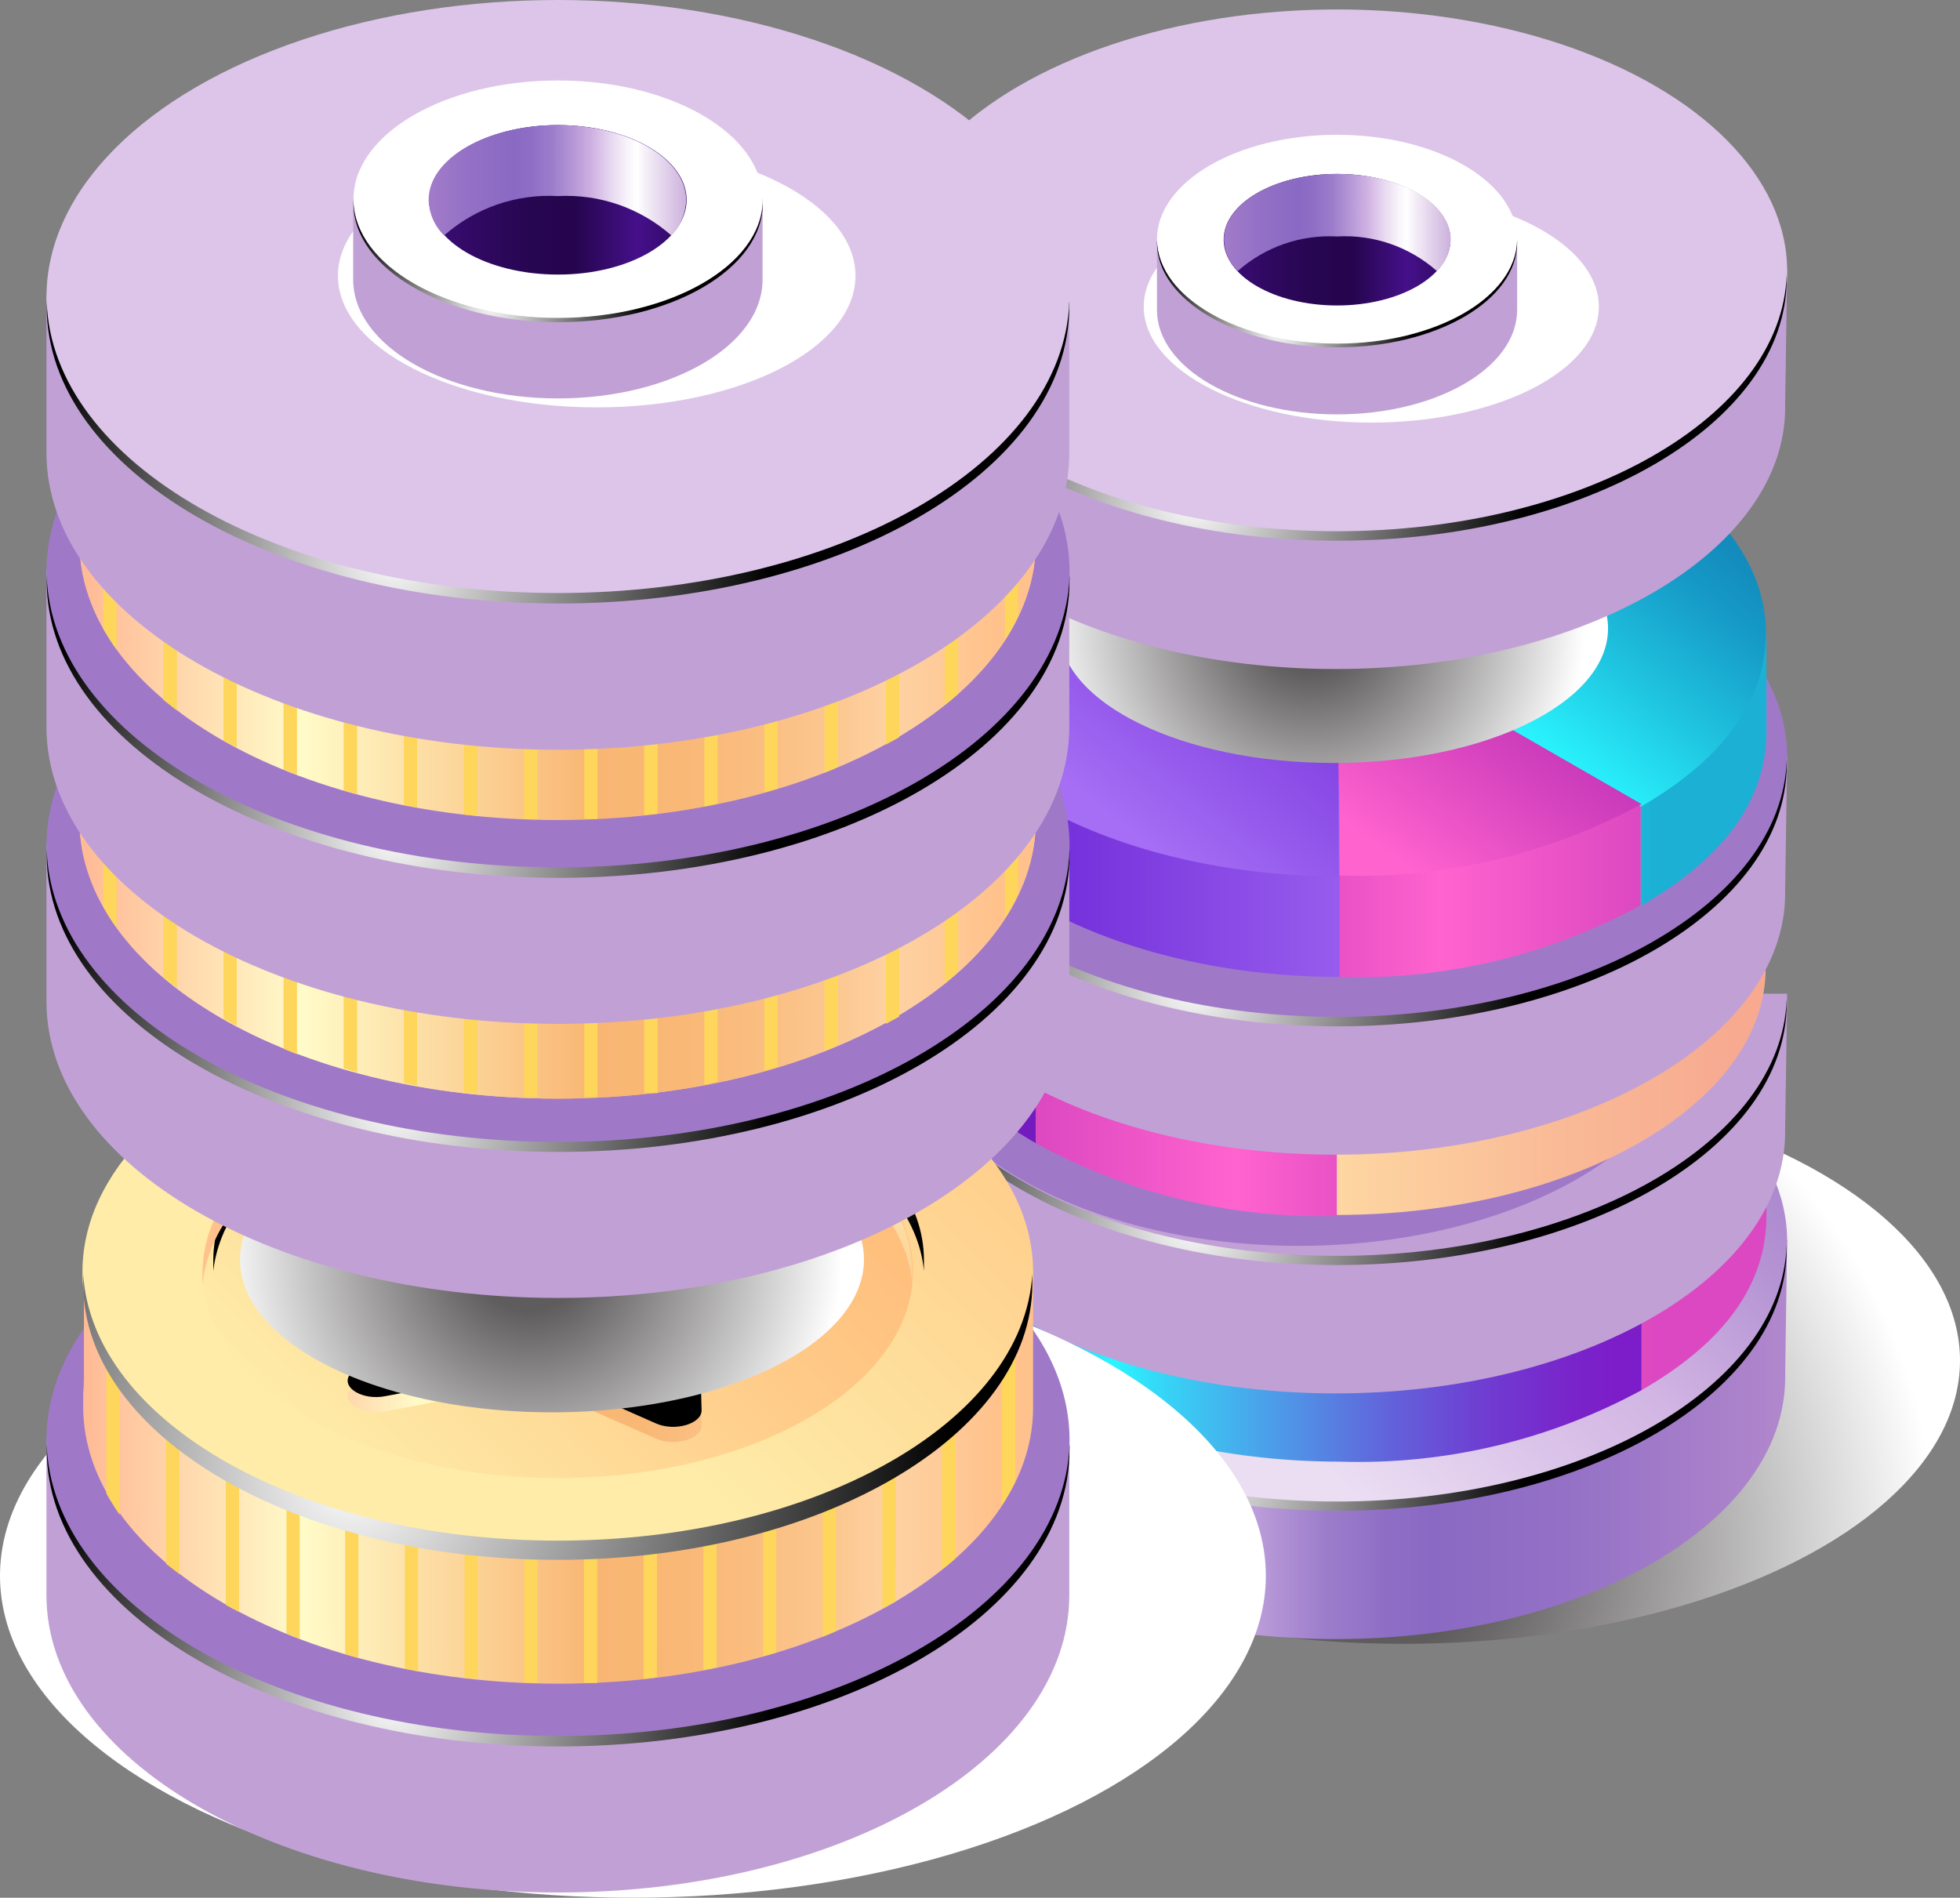 <?xml version="1.0" encoding="UTF-8"?>
<svg width="63px" height="61px" viewBox="0 0 63 61" version="1.1" xmlns="http://www.w3.org/2000/svg" xmlns:xlink="http://www.w3.org/1999/xlink">
    <rect x="0" y="0" width="63" height="61" fill="#808080" stroke="none"/>
    <title>6Artboard 1</title>
    <defs>
        <radialGradient cx="48.004%" cy="82.682%" fx="48.004%" fy="82.682%" r="98.204%" gradientTransform="translate(0.48,0.827),scale(0.509,1),translate(-0.48,-0.827)" id="radialGradient-1">
            <stop stop-color="#5F5C5D" offset="19%"></stop>
            <stop stop-color="#FFFFFF" offset="100%"></stop>
        </radialGradient>
        <linearGradient x1="0.61%" y1="50.031%" x2="98.891%" y2="50.031%" id="linearGradient-2">
            <stop stop-color="#C1A1D5" offset="1%"></stop>
            <stop stop-color="#C8ABDA" offset="5%"></stop>
            <stop stop-color="#DAC6E6" offset="11%"></stop>
            <stop stop-color="#F7F2F9" offset="20%"></stop>
            <stop stop-color="#FFFFFF" offset="22%"></stop>
            <stop stop-color="#F9F5FB" offset="25%"></stop>
            <stop stop-color="#E9DBF2" offset="30%"></stop>
            <stop stop-color="#D1B4E3" offset="36%"></stop>
            <stop stop-color="#B395D6" offset="43%"></stop>
            <stop stop-color="#9C7DCB" offset="49%"></stop>
            <stop stop-color="#8E6EC5" offset="56%"></stop>
            <stop stop-color="#8969C3" offset="61%"></stop>
            <stop stop-color="#9471C6" offset="76%"></stop>
            <stop stop-color="#B086CC" offset="100%"></stop>
        </linearGradient>
        <linearGradient x1="108.713%" y1="13.524%" x2="29.523%" y2="62.732%" id="linearGradient-3">
            <stop stop-color="#9F79C8" offset="0%"></stop>
            <stop stop-color="#A580CB" offset="14%"></stop>
            <stop stop-color="#B492D3" offset="33%"></stop>
            <stop stop-color="#CDB0E1" offset="55%"></stop>
            <stop stop-color="#D1B4E3" offset="58%"></stop>
            <stop stop-color="#DBC4E9" offset="76%"></stop>
            <stop stop-color="#EBDEF3" offset="100%"></stop>
        </linearGradient>
        <linearGradient x1="54%" y1="50.5%" x2="55%" y2="50.5%" id="linearGradient-4">
            <stop stop-color="#C1A1D5" offset="1%"></stop>
            <stop stop-color="#C8ABDA" offset="5%"></stop>
            <stop stop-color="#DAC6E6" offset="11%"></stop>
            <stop stop-color="#F7F2F9" offset="20%"></stop>
            <stop stop-color="#FFFFFF" offset="22%"></stop>
            <stop stop-color="#F9F5FB" offset="25%"></stop>
            <stop stop-color="#E9DBF2" offset="30%"></stop>
            <stop stop-color="#D1B4E3" offset="36%"></stop>
            <stop stop-color="#B395D6" offset="43%"></stop>
            <stop stop-color="#9C7DCB" offset="49%"></stop>
            <stop stop-color="#8E6EC5" offset="56%"></stop>
            <stop stop-color="#8969C3" offset="61%"></stop>
            <stop stop-color="#9471C6" offset="76%"></stop>
            <stop stop-color="#B086CC" offset="100%"></stop>
        </linearGradient>
        <linearGradient x1="50%" y1="50.5%" x2="51%" y2="50.5%" id="linearGradient-5">
            <stop stop-color="#C1A1D5" offset="1%"></stop>
            <stop stop-color="#C8ABDA" offset="5%"></stop>
            <stop stop-color="#DAC6E6" offset="11%"></stop>
            <stop stop-color="#F7F2F9" offset="20%"></stop>
            <stop stop-color="#FFFFFF" offset="22%"></stop>
            <stop stop-color="#F9F5FB" offset="25%"></stop>
            <stop stop-color="#E9DBF2" offset="30%"></stop>
            <stop stop-color="#D1B4E3" offset="36%"></stop>
            <stop stop-color="#B395D6" offset="43%"></stop>
            <stop stop-color="#9C7DCB" offset="49%"></stop>
            <stop stop-color="#8E6EC5" offset="56%"></stop>
            <stop stop-color="#8969C3" offset="61%"></stop>
            <stop stop-color="#9471C6" offset="76%"></stop>
            <stop stop-color="#B086CC" offset="100%"></stop>
        </linearGradient>
        <radialGradient cx="33.944%" cy="83.333%" fx="33.944%" fy="83.333%" r="124.735%" gradientTransform="translate(0.339,0.833),scale(0.296,1),translate(-0.339,-0.833)" id="radialGradient-6">
            <stop stop-color="#FFFFFF" offset="0%"></stop>
            <stop stop-color="#000000" offset="100%"></stop>
        </radialGradient>
        <linearGradient x1="-543.6%" y1="50.045%" x2="94%" y2="50.045%" id="linearGradient-7">
            <stop stop-color="#9F19AB" offset="4%"></stop>
            <stop stop-color="#AE25B1" offset="16%"></stop>
            <stop stop-color="#D744BF" offset="41%"></stop>
            <stop stop-color="#FF63CE" offset="63%"></stop>
            <stop stop-color="#DC48C1" offset="87%"></stop>
        </linearGradient>
        <linearGradient x1="-0.308%" y1="49.993%" x2="106.94%" y2="49.993%" id="linearGradient-8">
            <stop stop-color="#7C1DC9" offset="0%"></stop>
            <stop stop-color="#6E41D2" offset="5%"></stop>
            <stop stop-color="#4C9BE8" offset="16%"></stop>
            <stop stop-color="#2AF6FF" offset="26%"></stop>
            <stop stop-color="#37D3F6" offset="33%"></stop>
            <stop stop-color="#5093E6" offset="49%"></stop>
            <stop stop-color="#6360DA" offset="62%"></stop>
            <stop stop-color="#703BD1" offset="74%"></stop>
            <stop stop-color="#7925CB" offset="84%"></stop>
            <stop stop-color="#7C1DC9" offset="90%"></stop>
        </linearGradient>
        <linearGradient x1="90.944%" y1="27.097%" x2="51.3%" y2="51.286%" id="linearGradient-9">
            <stop stop-color="#45108A" offset="10%"></stop>
            <stop stop-color="#7C1DC9" offset="100%"></stop>
        </linearGradient>
        <linearGradient x1="93.57%" y1="29.677%" x2="31.122%" y2="56.363%" id="linearGradient-10">
            <stop stop-color="#138BBD" offset="4%"></stop>
            <stop stop-color="#169AC7" offset="23%"></stop>
            <stop stop-color="#1FC3DF" offset="59%"></stop>
            <stop stop-color="#2AF6FF" offset="100%"></stop>
        </linearGradient>
        <linearGradient x1="152.55%" y1="50%" x2="250.831%" y2="50%" id="linearGradient-11">
            <stop stop-color="#C1A1D5" offset="1%"></stop>
            <stop stop-color="#C8ABDA" offset="5%"></stop>
            <stop stop-color="#DAC6E6" offset="11%"></stop>
            <stop stop-color="#F7F2F9" offset="20%"></stop>
            <stop stop-color="#FFFFFF" offset="22%"></stop>
            <stop stop-color="#F9F5FB" offset="25%"></stop>
            <stop stop-color="#E9DBF2" offset="30%"></stop>
            <stop stop-color="#D1B4E3" offset="36%"></stop>
            <stop stop-color="#B395D6" offset="43%"></stop>
            <stop stop-color="#9C7DCB" offset="49%"></stop>
            <stop stop-color="#8E6EC5" offset="56%"></stop>
            <stop stop-color="#8969C3" offset="61%"></stop>
            <stop stop-color="#9471C6" offset="76%"></stop>
            <stop stop-color="#B086CC" offset="100%"></stop>
        </linearGradient>
        <linearGradient x1="13897.891%" y1="12.054%" x2="13977.081%" y2="63.245%" id="linearGradient-12">
            <stop stop-color="#9F79C8" offset="0%"></stop>
            <stop stop-color="#A580CB" offset="14%"></stop>
            <stop stop-color="#B492D3" offset="33%"></stop>
            <stop stop-color="#CDB0E1" offset="55%"></stop>
            <stop stop-color="#D1B4E3" offset="58%"></stop>
            <stop stop-color="#DBC4E9" offset="76%"></stop>
            <stop stop-color="#EBDEF3" offset="100%"></stop>
        </linearGradient>
        <linearGradient x1="643.2%" y1="50.045%" x2="5.6%" y2="50.045%" id="linearGradient-13">
            <stop stop-color="#45108A" offset="10%"></stop>
            <stop stop-color="#7C1DC9" offset="100%"></stop>
        </linearGradient>
        <linearGradient x1="240.875%" y1="49.657%" x2="-36.581%" y2="49.657%" id="linearGradient-14">
            <stop stop-color="#9F19AB" offset="4%"></stop>
            <stop stop-color="#AE25B1" offset="16%"></stop>
            <stop stop-color="#D744BF" offset="41%"></stop>
            <stop stop-color="#FF63CE" offset="63%"></stop>
            <stop stop-color="#DC48C1" offset="87%"></stop>
        </linearGradient>
        <linearGradient x1="100.349%" y1="49.964%" x2="-99.301%" y2="49.964%" id="linearGradient-15">
            <stop stop-color="#F7AA90" offset="4%"></stop>
            <stop stop-color="#F9B996" offset="23%"></stop>
            <stop stop-color="#FFE2A6" offset="61%"></stop>
            <stop stop-color="#FFE4A7" offset="63%"></stop>
            <stop stop-color="#F7AA90" offset="87%"></stop>
        </linearGradient>
        <linearGradient x1="9.027%" y1="27.116%" x2="48.671%" y2="51.262%" id="linearGradient-16">
            <stop stop-color="#45108A" offset="10%"></stop>
            <stop stop-color="#7C1DC9" offset="100%"></stop>
        </linearGradient>
        <linearGradient x1="-6.441%" y1="-23.41%" x2="89.43%" y2="84.868%" id="linearGradient-17">
            <stop stop-color="#9F19AB" offset="4%"></stop>
            <stop stop-color="#AE25B1" offset="24%"></stop>
            <stop stop-color="#D744BF" offset="65%"></stop>
            <stop stop-color="#FF63CE" offset="100%"></stop>
        </linearGradient>
        <linearGradient x1="-27.839%" y1="-6.355%" x2="64.182%" y2="60.522%" id="linearGradient-18">
            <stop stop-color="#138BBD" offset="4%"></stop>
            <stop stop-color="#169AC7" offset="23%"></stop>
            <stop stop-color="#1FC3DF" offset="59%"></stop>
            <stop stop-color="#2AF6FF" offset="100%"></stop>
        </linearGradient>
        <linearGradient x1="152.55%" y1="49.969%" x2="250.831%" y2="49.969%" id="linearGradient-19">
            <stop stop-color="#C1A1D5" offset="1%"></stop>
            <stop stop-color="#C8ABDA" offset="5%"></stop>
            <stop stop-color="#DAC6E6" offset="11%"></stop>
            <stop stop-color="#F7F2F9" offset="20%"></stop>
            <stop stop-color="#FFFFFF" offset="22%"></stop>
            <stop stop-color="#F9F5FB" offset="25%"></stop>
            <stop stop-color="#E9DBF2" offset="30%"></stop>
            <stop stop-color="#D1B4E3" offset="36%"></stop>
            <stop stop-color="#B395D6" offset="43%"></stop>
            <stop stop-color="#9C7DCB" offset="49%"></stop>
            <stop stop-color="#8E6EC5" offset="56%"></stop>
            <stop stop-color="#8969C3" offset="61%"></stop>
            <stop stop-color="#9471C6" offset="76%"></stop>
            <stop stop-color="#B086CC" offset="100%"></stop>
        </linearGradient>
        <linearGradient x1="13897.891%" y1="13.54%" x2="13977.081%" y2="62.732%" id="linearGradient-20">
            <stop stop-color="#9F79C8" offset="0%"></stop>
            <stop stop-color="#A580CB" offset="14%"></stop>
            <stop stop-color="#B492D3" offset="33%"></stop>
            <stop stop-color="#CDB0E1" offset="55%"></stop>
            <stop stop-color="#D1B4E3" offset="58%"></stop>
            <stop stop-color="#DBC4E9" offset="76%"></stop>
            <stop stop-color="#EBDEF3" offset="100%"></stop>
        </linearGradient>
        <linearGradient x1="-543.6%" y1="50.044%" x2="94%" y2="50.044%" id="linearGradient-21">
            <stop stop-color="#1BB0D4" offset="4%"></stop>
            <stop stop-color="#1EBFDD" offset="20%"></stop>
            <stop stop-color="#27E8F6" offset="53%"></stop>
            <stop stop-color="#2AF6FF" offset="63%"></stop>
            <stop stop-color="#1BB0D4" offset="87%"></stop>
        </linearGradient>
        <linearGradient x1="-141.108%" y1="49.959%" x2="136.89%" y2="49.959%" id="linearGradient-22">
            <stop stop-color="#9F19AB" offset="4%"></stop>
            <stop stop-color="#AE25B1" offset="16%"></stop>
            <stop stop-color="#D744BF" offset="41%"></stop>
            <stop stop-color="#FF63CE" offset="63%"></stop>
            <stop stop-color="#DC48C1" offset="87%"></stop>
        </linearGradient>
        <linearGradient x1="-0.35%" y1="49.964%" x2="199.417%" y2="49.964%" id="linearGradient-23">
            <stop stop-color="#6B24D6" offset="4%"></stop>
            <stop stop-color="#7733DC" offset="20%"></stop>
            <stop stop-color="#975CED" offset="50%"></stop>
            <stop stop-color="#A56EF4" offset="63%"></stop>
            <stop stop-color="#6B24D6" offset="87%"></stop>
        </linearGradient>
        <linearGradient x1="90.944%" y1="27.112%" x2="51.3%" y2="51.3%" id="linearGradient-24">
            <stop stop-color="#138BBD" offset="4%"></stop>
            <stop stop-color="#169AC7" offset="23%"></stop>
            <stop stop-color="#1FC3DF" offset="59%"></stop>
            <stop stop-color="#2AF6FF" offset="100%"></stop>
        </linearGradient>
        <linearGradient x1="106.26%" y1="-22.879%" x2="10.626%" y2="84.761%" id="linearGradient-25">
            <stop stop-color="#9F19AB" offset="4%"></stop>
            <stop stop-color="#AE25B1" offset="24%"></stop>
            <stop stop-color="#D744BF" offset="65%"></stop>
            <stop stop-color="#FF63CE" offset="100%"></stop>
        </linearGradient>
        <linearGradient x1="127.995%" y1="-6.785%" x2="35.593%" y2="60.596%" id="linearGradient-26">
            <stop stop-color="#6B24D6" offset="4%"></stop>
            <stop stop-color="#7733DC" offset="29%"></stop>
            <stop stop-color="#975CED" offset="79%"></stop>
            <stop stop-color="#A56EF4" offset="100%"></stop>
        </linearGradient>
        <radialGradient cx="45.927%" cy="46.685%" fx="45.927%" fy="46.685%" r="101.963%" gradientTransform="translate(0.459,0.467),scale(0.49,1),translate(-0.459,-0.467)" id="radialGradient-27">
            <stop stop-color="#5F5C5D" offset="19%"></stop>
            <stop stop-color="#FFFFFF" offset="100%"></stop>
        </radialGradient>
        <radialGradient cx="33.944%" cy="83.24%" fx="33.944%" fy="83.24%" r="124.735%" gradientTransform="translate(0.339,0.832),scale(0.296,1),translate(-0.339,-0.832)" id="radialGradient-28">
            <stop stop-color="#FFFFFF" offset="0%"></stop>
            <stop stop-color="#000000" offset="100%"></stop>
        </radialGradient>
        <radialGradient cx="4466.63%" cy="-37489.677%" fx="4466.63%" fy="-37489.677%" r="83.209%" gradientTransform="translate(44.666,-374.897),scale(0.509,1),translate(-44.666,374.897)" id="radialGradient-29">
            <stop stop-color="#5F5C5D" offset="19%"></stop>
            <stop stop-color="#FFFFFF" offset="100%"></stop>
        </radialGradient>
        <linearGradient x1="380.652%" y1="50.071%" x2="479.057%" y2="50.071%" id="linearGradient-30">
            <stop stop-color="#C1A1D5" offset="1%"></stop>
            <stop stop-color="#C8ABDA" offset="5%"></stop>
            <stop stop-color="#DAC6E6" offset="11%"></stop>
            <stop stop-color="#F7F2F9" offset="20%"></stop>
            <stop stop-color="#FFFFFF" offset="22%"></stop>
            <stop stop-color="#F9F5FB" offset="25%"></stop>
            <stop stop-color="#E9DBF2" offset="30%"></stop>
            <stop stop-color="#D1B4E3" offset="36%"></stop>
            <stop stop-color="#B395D6" offset="43%"></stop>
            <stop stop-color="#9C7DCB" offset="49%"></stop>
            <stop stop-color="#8E6EC5" offset="56%"></stop>
            <stop stop-color="#8969C3" offset="61%"></stop>
            <stop stop-color="#9471C6" offset="76%"></stop>
            <stop stop-color="#B086CC" offset="100%"></stop>
        </linearGradient>
        <linearGradient x1="108.04%" y1="50%" x2="-14.648%" y2="50%" id="linearGradient-31">
            <stop stop-color="#25054D" offset="0%"></stop>
            <stop stop-color="#45108A" offset="22%"></stop>
            <stop stop-color="#25054D" offset="42%"></stop>
            <stop stop-color="#270651" offset="56%"></stop>
            <stop stop-color="#2E085E" offset="70%"></stop>
            <stop stop-color="#390C73" offset="84%"></stop>
            <stop stop-color="#45108A" offset="96%"></stop>
        </linearGradient>
        <linearGradient x1="107.93%" y1="50%" x2="-14.758%" y2="50%" id="linearGradient-32">
            <stop stop-color="#C1A1D5" offset="1%"></stop>
            <stop stop-color="#C8ABDA" offset="5%"></stop>
            <stop stop-color="#DAC6E6" offset="11%"></stop>
            <stop stop-color="#F7F2F9" offset="20%"></stop>
            <stop stop-color="#FFFFFF" offset="22%"></stop>
            <stop stop-color="#F9F5FB" offset="25%"></stop>
            <stop stop-color="#E9DBF2" offset="30%"></stop>
            <stop stop-color="#D1B4E3" offset="36%"></stop>
            <stop stop-color="#B395D6" offset="43%"></stop>
            <stop stop-color="#9C7DCB" offset="49%"></stop>
            <stop stop-color="#8E6EC5" offset="56%"></stop>
            <stop stop-color="#8969C3" offset="61%"></stop>
            <stop stop-color="#9471C6" offset="76%"></stop>
            <stop stop-color="#B086CC" offset="100%"></stop>
        </linearGradient>
        <radialGradient cx="33.981%" cy="83.178%" fx="33.981%" fy="83.178%" r="124.595%" gradientTransform="translate(0.34,0.832),scale(0.296,1),translate(-0.34,-0.832)" id="radialGradient-33">
            <stop stop-color="#FFFFFF" offset="0%"></stop>
            <stop stop-color="#000000" offset="100%"></stop>
        </radialGradient>
        <radialGradient cx="1646.764%" cy="-13330.573%" fx="1646.764%" fy="-13330.573%" r="83.248%" gradientTransform="translate(16.468,-133.306),scale(0.509,1),translate(-16.468,133.306)" id="radialGradient-34">
            <stop stop-color="#5F5C5D" offset="19%"></stop>
            <stop stop-color="#FFFFFF" offset="100%"></stop>
        </radialGradient>
        <linearGradient x1="134.335%" y1="50%" x2="232.772%" y2="50%" id="linearGradient-35">
            <stop stop-color="#C1A1D5" offset="1%"></stop>
            <stop stop-color="#C8ABDA" offset="5%"></stop>
            <stop stop-color="#DAC6E6" offset="11%"></stop>
            <stop stop-color="#F7F2F9" offset="20%"></stop>
            <stop stop-color="#FFFFFF" offset="22%"></stop>
            <stop stop-color="#F9F5FB" offset="25%"></stop>
            <stop stop-color="#E9DBF2" offset="30%"></stop>
            <stop stop-color="#D1B4E3" offset="36%"></stop>
            <stop stop-color="#B395D6" offset="43%"></stop>
            <stop stop-color="#9C7DCB" offset="49%"></stop>
            <stop stop-color="#8E6EC5" offset="56%"></stop>
            <stop stop-color="#8969C3" offset="61%"></stop>
            <stop stop-color="#9471C6" offset="76%"></stop>
            <stop stop-color="#B086CC" offset="100%"></stop>
        </linearGradient>
        <linearGradient x1="12379.785%" y1="13.541%" x2="12458.984%" y2="62.728%" id="linearGradient-36">
            <stop stop-color="#9F79C8" offset="0%"></stop>
            <stop stop-color="#A580CB" offset="14%"></stop>
            <stop stop-color="#B492D3" offset="33%"></stop>
            <stop stop-color="#CDB0E1" offset="55%"></stop>
            <stop stop-color="#D1B4E3" offset="58%"></stop>
            <stop stop-color="#DBC4E9" offset="76%"></stop>
            <stop stop-color="#EBDEF3" offset="100%"></stop>
        </linearGradient>
        <radialGradient cx="33.916%" cy="83.361%" fx="33.916%" fy="83.361%" r="124.679%" gradientTransform="translate(0.339,0.834),scale(0.296,1),translate(-0.339,-0.834)" id="radialGradient-37">
            <stop stop-color="#FFFFFF" offset="0%"></stop>
            <stop stop-color="#000000" offset="100%"></stop>
        </radialGradient>
        <linearGradient x1="0.342%" y1="50%" x2="98.895%" y2="50%" id="linearGradient-38">
            <stop stop-color="#FFBB96" offset="0%"></stop>
            <stop stop-color="#FFFBC9" offset="23%"></stop>
            <stop stop-color="#F9B673" offset="54%"></stop>
            <stop stop-color="#F9B876" offset="64%"></stop>
            <stop stop-color="#FABE81" offset="72%"></stop>
            <stop stop-color="#FCC993" offset="81%"></stop>
            <stop stop-color="#FED2A3" offset="86%"></stop>
            <stop stop-color="#FFC28C" offset="97%"></stop>
        </linearGradient>
        <linearGradient x1="0.421%" y1="50.204%" x2="98.973%" y2="50.204%" id="linearGradient-39">
            <stop stop-color="#FFBB96" offset="0%"></stop>
            <stop stop-color="#FFFBC9" offset="23%"></stop>
            <stop stop-color="#F9B673" offset="54%"></stop>
            <stop stop-color="#F9B876" offset="64%"></stop>
            <stop stop-color="#FABE81" offset="72%"></stop>
            <stop stop-color="#FCC993" offset="81%"></stop>
            <stop stop-color="#FED2A3" offset="86%"></stop>
            <stop stop-color="#FFC28C" offset="97%"></stop>
        </linearGradient>
        <linearGradient x1="49.222%" y1="50%" x2="50.222%" y2="50%" id="linearGradient-40">
            <stop stop-color="#FFBB96" offset="0%"></stop>
            <stop stop-color="#FFFBC9" offset="23%"></stop>
            <stop stop-color="#F9B673" offset="54%"></stop>
            <stop stop-color="#F9B876" offset="64%"></stop>
            <stop stop-color="#FABE81" offset="72%"></stop>
            <stop stop-color="#FCC993" offset="81%"></stop>
            <stop stop-color="#FED2A3" offset="86%"></stop>
            <stop stop-color="#FFC28C" offset="97%"></stop>
        </linearGradient>
        <linearGradient x1="142.38%" y1="-3.867%" x2="44.587%" y2="53.167%" id="linearGradient-41">
            <stop stop-color="#FFBA78" offset="4%"></stop>
            <stop stop-color="#FFC987" offset="40%"></stop>
            <stop stop-color="#FEECA8" offset="100%"></stop>
        </linearGradient>
        <radialGradient cx="28.474%" cy="70.27%" fx="28.474%" fy="70.27%" r="208.954%" gradientTransform="translate(0.285,0.703),scale(0.301,1),translate(-0.285,-0.703)" id="radialGradient-42">
            <stop stop-color="#FFFFFF" offset="0%"></stop>
            <stop stop-color="#000000" offset="100%"></stop>
        </radialGradient>
        <linearGradient x1="103.762%" y1="18.661%" x2="5.942%" y2="75.695%" id="linearGradient-43">
            <stop stop-color="#FFBA78" offset="4%"></stop>
            <stop stop-color="#FFC987" offset="40%"></stop>
            <stop stop-color="#FEECA8" offset="100%"></stop>
        </linearGradient>
        <radialGradient cx="72.021%" cy="-3.67%" fx="72.021%" fy="-3.67%" r="120.93%" gradientTransform="translate(0.72,-0.037),scale(0.306,1),translate(-0.72,0.037)" id="radialGradient-44">
            <stop stop-color="#FFFFFF" offset="0%"></stop>
            <stop stop-color="#000000" offset="100%"></stop>
        </radialGradient>
        <linearGradient x1="121.888%" y1="30.999%" x2="29.515%" y2="59.587%" id="linearGradient-45">
            <stop stop-color="#FFBB96" offset="0%"></stop>
            <stop stop-color="#FFFBC9" offset="23%"></stop>
            <stop stop-color="#F9B673" offset="54%"></stop>
            <stop stop-color="#F9B876" offset="64%"></stop>
            <stop stop-color="#FABE81" offset="72%"></stop>
            <stop stop-color="#FCC993" offset="81%"></stop>
            <stop stop-color="#FED2A3" offset="86%"></stop>
            <stop stop-color="#FFC28C" offset="97%"></stop>
        </linearGradient>
        <linearGradient x1="-0.215%" y1="50.373%" x2="99.997%" y2="50.373%" id="linearGradient-46">
            <stop stop-color="#FFBB96" offset="0%"></stop>
            <stop stop-color="#FFFBC9" offset="23%"></stop>
            <stop stop-color="#F9B673" offset="54%"></stop>
            <stop stop-color="#F9B876" offset="64%"></stop>
            <stop stop-color="#FABE81" offset="72%"></stop>
            <stop stop-color="#FCC993" offset="81%"></stop>
            <stop stop-color="#FED2A3" offset="86%"></stop>
            <stop stop-color="#FFC28C" offset="97%"></stop>
        </linearGradient>
        <linearGradient x1="-51.153%" y1="97.873%" x2="65.265%" y2="40.383%" id="linearGradient-47">
            <stop stop-color="#FFBA78" offset="4%"></stop>
            <stop stop-color="#FFC987" offset="40%"></stop>
            <stop stop-color="#FEECA8" offset="100%"></stop>
        </linearGradient>
        <radialGradient cx="68.275%" cy="21.24%" fx="68.275%" fy="21.24%" r="71.026%" gradientTransform="translate(0.683,0.212),scale(0.575,1),translate(-0.683,-0.212)" id="radialGradient-48">
            <stop stop-color="#F49587" offset="0%"></stop>
            <stop stop-color="#BD7368" offset="12%"></stop>
            <stop stop-color="#8B554D" offset="24%"></stop>
            <stop stop-color="#603B35" offset="36%"></stop>
            <stop stop-color="#3E2622" offset="48%"></stop>
            <stop stop-color="#231513" offset="61%"></stop>
            <stop stop-color="#0F0908" offset="74%"></stop>
            <stop stop-color="#040202" offset="86%"></stop>
            <stop stop-color="#000000" offset="100%"></stop>
        </radialGradient>
        <radialGradient cx="46.544%" cy="47.116%" fx="46.544%" fy="47.116%" r="102.073%" gradientTransform="translate(0.465,0.471),scale(0.49,1),translate(-0.465,-0.471)" id="radialGradient-49">
            <stop stop-color="#5F5C5D" offset="19%"></stop>
            <stop stop-color="#FFFFFF" offset="100%"></stop>
        </radialGradient>
        <linearGradient x1="134.335%" y1="50.055%" x2="232.772%" y2="50.055%" id="linearGradient-50">
            <stop stop-color="#C1A1D5" offset="1%"></stop>
            <stop stop-color="#C8ABDA" offset="5%"></stop>
            <stop stop-color="#DAC6E6" offset="11%"></stop>
            <stop stop-color="#F7F2F9" offset="20%"></stop>
            <stop stop-color="#FFFFFF" offset="22%"></stop>
            <stop stop-color="#F9F5FB" offset="25%"></stop>
            <stop stop-color="#E9DBF2" offset="30%"></stop>
            <stop stop-color="#D1B4E3" offset="36%"></stop>
            <stop stop-color="#B395D6" offset="43%"></stop>
            <stop stop-color="#9C7DCB" offset="49%"></stop>
            <stop stop-color="#8E6EC5" offset="56%"></stop>
            <stop stop-color="#8969C3" offset="61%"></stop>
            <stop stop-color="#9471C6" offset="76%"></stop>
            <stop stop-color="#B086CC" offset="100%"></stop>
        </linearGradient>
        <radialGradient cx="33.916%" cy="83.526%" fx="33.916%" fy="83.526%" r="124.679%" gradientTransform="translate(0.339,0.835),scale(0.296,1),translate(-0.339,-0.835)" id="radialGradient-51">
            <stop stop-color="#FFFFFF" offset="0%"></stop>
            <stop stop-color="#000000" offset="100%"></stop>
        </radialGradient>
        <linearGradient x1="0.47%" y1="49.94%" x2="98.929%" y2="49.94%" id="linearGradient-52">
            <stop stop-color="#FFBB96" offset="0%"></stop>
            <stop stop-color="#FFFBC9" offset="23%"></stop>
            <stop stop-color="#F9B673" offset="54%"></stop>
            <stop stop-color="#F9B876" offset="64%"></stop>
            <stop stop-color="#FABE81" offset="72%"></stop>
            <stop stop-color="#FCC993" offset="81%"></stop>
            <stop stop-color="#FED2A3" offset="86%"></stop>
            <stop stop-color="#FFC28C" offset="97%"></stop>
        </linearGradient>
        <linearGradient x1="0.47%" y1="49.879%" x2="98.929%" y2="49.879%" id="linearGradient-53">
            <stop stop-color="#FFBB96" offset="0%"></stop>
            <stop stop-color="#FFFBC9" offset="23%"></stop>
            <stop stop-color="#F9B673" offset="54%"></stop>
            <stop stop-color="#F9B876" offset="64%"></stop>
            <stop stop-color="#FABE81" offset="72%"></stop>
            <stop stop-color="#FCC993" offset="81%"></stop>
            <stop stop-color="#FED2A3" offset="86%"></stop>
            <stop stop-color="#FFC28C" offset="97%"></stop>
        </linearGradient>
        <linearGradient x1="51%" y1="48%" x2="52%" y2="48%" id="linearGradient-54">
            <stop stop-color="#FFBB96" offset="0%"></stop>
            <stop stop-color="#FFFBC9" offset="23%"></stop>
            <stop stop-color="#F9B673" offset="54%"></stop>
            <stop stop-color="#F9B876" offset="64%"></stop>
            <stop stop-color="#FABE81" offset="72%"></stop>
            <stop stop-color="#FCC993" offset="81%"></stop>
            <stop stop-color="#FED2A3" offset="86%"></stop>
            <stop stop-color="#FFC28C" offset="97%"></stop>
        </linearGradient>
        <linearGradient x1="134.335%" y1="50.055%" x2="232.772%" y2="50.055%" id="linearGradient-55">
            <stop stop-color="#C1A1D5" offset="1%"></stop>
            <stop stop-color="#C8ABDA" offset="5%"></stop>
            <stop stop-color="#DAC6E6" offset="11%"></stop>
            <stop stop-color="#F7F2F9" offset="20%"></stop>
            <stop stop-color="#FFFFFF" offset="22%"></stop>
            <stop stop-color="#F9F5FB" offset="25%"></stop>
            <stop stop-color="#E9DBF2" offset="30%"></stop>
            <stop stop-color="#D1B4E3" offset="36%"></stop>
            <stop stop-color="#B395D6" offset="43%"></stop>
            <stop stop-color="#9C7DCB" offset="49%"></stop>
            <stop stop-color="#8E6EC5" offset="56%"></stop>
            <stop stop-color="#8969C3" offset="61%"></stop>
            <stop stop-color="#9471C6" offset="76%"></stop>
            <stop stop-color="#B086CC" offset="100%"></stop>
        </linearGradient>
        <linearGradient x1="12379.785%" y1="13.527%" x2="12458.984%" y2="62.728%" id="linearGradient-56">
            <stop stop-color="#9F79C8" offset="0%"></stop>
            <stop stop-color="#A580CB" offset="14%"></stop>
            <stop stop-color="#B492D3" offset="33%"></stop>
            <stop stop-color="#CDB0E1" offset="55%"></stop>
            <stop stop-color="#D1B4E3" offset="58%"></stop>
            <stop stop-color="#DBC4E9" offset="76%"></stop>
            <stop stop-color="#EBDEF3" offset="100%"></stop>
        </linearGradient>
        <radialGradient cx="33.916%" cy="83.443%" fx="33.916%" fy="83.443%" r="124.679%" gradientTransform="translate(0.339,0.834),scale(0.296,1),translate(-0.339,-0.834)" id="radialGradient-57">
            <stop stop-color="#FFFFFF" offset="0%"></stop>
            <stop stop-color="#000000" offset="100%"></stop>
        </radialGradient>
        <linearGradient x1="0.47%" y1="50%" x2="98.929%" y2="50%" id="linearGradient-58">
            <stop stop-color="#FFBB96" offset="0%"></stop>
            <stop stop-color="#FFFBC9" offset="23%"></stop>
            <stop stop-color="#F9B673" offset="54%"></stop>
            <stop stop-color="#F9B876" offset="64%"></stop>
            <stop stop-color="#FABE81" offset="72%"></stop>
            <stop stop-color="#FCC993" offset="81%"></stop>
            <stop stop-color="#FED2A3" offset="86%"></stop>
            <stop stop-color="#FFC28C" offset="97%"></stop>
        </linearGradient>
        <linearGradient x1="0.47%" y1="50.122%" x2="98.929%" y2="50.122%" id="linearGradient-59">
            <stop stop-color="#FFBB96" offset="0%"></stop>
            <stop stop-color="#FFFBC9" offset="23%"></stop>
            <stop stop-color="#F9B673" offset="54%"></stop>
            <stop stop-color="#F9B876" offset="64%"></stop>
            <stop stop-color="#FABE81" offset="72%"></stop>
            <stop stop-color="#FCC993" offset="81%"></stop>
            <stop stop-color="#FED2A3" offset="86%"></stop>
            <stop stop-color="#FFC28C" offset="97%"></stop>
        </linearGradient>
        <linearGradient x1="51%" y1="45%" x2="52%" y2="45%" id="linearGradient-60">
            <stop stop-color="#FFBB96" offset="0%"></stop>
            <stop stop-color="#FFFBC9" offset="23%"></stop>
            <stop stop-color="#F9B673" offset="54%"></stop>
            <stop stop-color="#F9B876" offset="64%"></stop>
            <stop stop-color="#FABE81" offset="72%"></stop>
            <stop stop-color="#FCC993" offset="81%"></stop>
            <stop stop-color="#FED2A3" offset="86%"></stop>
            <stop stop-color="#FFC28C" offset="97%"></stop>
        </linearGradient>
        <linearGradient x1="134.335%" y1="49.973%" x2="232.772%" y2="49.973%" id="linearGradient-61">
            <stop stop-color="#C1A1D5" offset="1%"></stop>
            <stop stop-color="#C8ABDA" offset="5%"></stop>
            <stop stop-color="#DAC6E6" offset="11%"></stop>
            <stop stop-color="#F7F2F9" offset="20%"></stop>
            <stop stop-color="#FFFFFF" offset="22%"></stop>
            <stop stop-color="#F9F5FB" offset="25%"></stop>
            <stop stop-color="#E9DBF2" offset="30%"></stop>
            <stop stop-color="#D1B4E3" offset="36%"></stop>
            <stop stop-color="#B395D6" offset="43%"></stop>
            <stop stop-color="#9C7DCB" offset="49%"></stop>
            <stop stop-color="#8E6EC5" offset="56%"></stop>
            <stop stop-color="#8969C3" offset="61%"></stop>
            <stop stop-color="#9471C6" offset="76%"></stop>
            <stop stop-color="#B086CC" offset="100%"></stop>
        </linearGradient>
        <radialGradient cx="33.925%" cy="83.347%" fx="33.925%" fy="83.347%" r="124.781%" gradientTransform="translate(0.339,0.833),scale(0.296,1),translate(-0.339,-0.833)" id="radialGradient-62">
            <stop stop-color="#FFFFFF" offset="0%"></stop>
            <stop stop-color="#000000" offset="100%"></stop>
        </radialGradient>
        <radialGradient cx="3956.708%" cy="-33018.182%" fx="3956.708%" fy="-33018.182%" r="83.247%" gradientTransform="translate(39.567,-330.182),scale(0.508,1),translate(-39.567,330.182)" id="radialGradient-63">
            <stop stop-color="#5F5C5D" offset="19%"></stop>
            <stop stop-color="#FFFFFF" offset="100%"></stop>
        </radialGradient>
        <linearGradient x1="334.96%" y1="50%" x2="433.374%" y2="50%" id="linearGradient-64">
            <stop stop-color="#C1A1D5" offset="1%"></stop>
            <stop stop-color="#C8ABDA" offset="5%"></stop>
            <stop stop-color="#DAC6E6" offset="11%"></stop>
            <stop stop-color="#F7F2F9" offset="20%"></stop>
            <stop stop-color="#FFFFFF" offset="22%"></stop>
            <stop stop-color="#F9F5FB" offset="25%"></stop>
            <stop stop-color="#E9DBF2" offset="30%"></stop>
            <stop stop-color="#D1B4E3" offset="36%"></stop>
            <stop stop-color="#B395D6" offset="43%"></stop>
            <stop stop-color="#9C7DCB" offset="49%"></stop>
            <stop stop-color="#8E6EC5" offset="56%"></stop>
            <stop stop-color="#8969C3" offset="61%"></stop>
            <stop stop-color="#9471C6" offset="76%"></stop>
            <stop stop-color="#B086CC" offset="100%"></stop>
        </linearGradient>
        <linearGradient x1="108.05%" y1="50%" x2="-14.743%" y2="50%" id="linearGradient-65">
            <stop stop-color="#25054D" offset="0%"></stop>
            <stop stop-color="#45108A" offset="22%"></stop>
            <stop stop-color="#25054D" offset="42%"></stop>
            <stop stop-color="#270651" offset="56%"></stop>
            <stop stop-color="#2E085E" offset="70%"></stop>
            <stop stop-color="#390C73" offset="84%"></stop>
            <stop stop-color="#45108A" offset="96%"></stop>
        </linearGradient>
        <linearGradient x1="108.244%" y1="49.887%" x2="-14.549%" y2="49.887%" id="linearGradient-66">
            <stop stop-color="#C1A1D5" offset="1%"></stop>
            <stop stop-color="#C8ABDA" offset="5%"></stop>
            <stop stop-color="#DAC6E6" offset="11%"></stop>
            <stop stop-color="#F7F2F9" offset="20%"></stop>
            <stop stop-color="#FFFFFF" offset="22%"></stop>
            <stop stop-color="#F9F5FB" offset="25%"></stop>
            <stop stop-color="#E9DBF2" offset="30%"></stop>
            <stop stop-color="#D1B4E3" offset="36%"></stop>
            <stop stop-color="#B395D6" offset="43%"></stop>
            <stop stop-color="#9C7DCB" offset="49%"></stop>
            <stop stop-color="#8E6EC5" offset="56%"></stop>
            <stop stop-color="#8969C3" offset="61%"></stop>
            <stop stop-color="#9471C6" offset="76%"></stop>
            <stop stop-color="#B086CC" offset="100%"></stop>
        </linearGradient>
        <radialGradient cx="33.938%" cy="83.333%" fx="33.938%" fy="83.333%" r="124.576%" gradientTransform="translate(0.339,0.833),scale(0.296,1),translate(-0.339,-0.833)" id="radialGradient-67">
            <stop stop-color="#FFFFFF" offset="0%"></stop>
            <stop stop-color="#000000" offset="100%"></stop>
        </radialGradient>
    </defs>
    <g id="Page-1" stroke="none" stroke-width="1" fill="none" fill-rule="evenodd">
        <g id="Mining-Provider-Windows-Wallet-Design-Copy" transform="translate(-596, -538)" fill-rule="nonzero">
            <g id="Mining-app-design" transform="translate(320, 160)">
                <g id="CPU_Mining" transform="translate(217, 299)">
                    <g id="CPU-Mining" transform="translate(22, 26)">
                        <g id="6Artboard-1" transform="translate(37, 53)">
                            <ellipse id="Oval" fill="url(#radialGradient-1)" style="mix-blend-mode: multiply;" cx="45.096" cy="43.732" rx="17.904" ry="9.107"></ellipse>
                            <path d="M57.444,39.831 L28.477,39.831 L28.477,44.284 C28.477,48.93 34.956,52.686 42.929,52.686 C50.901,52.686 57.38,48.93 57.38,44.284 C57.38,44.284 57.38,44.212 57.38,44.172 L57.38,44.172 L57.444,39.831 Z" id="Path" fill="url(#linearGradient-2)"></path>
                            <ellipse id="Oval" fill="url(#linearGradient-3)" cx="42.977" cy="39.895" rx="14.467" ry="8.402"></ellipse>
                            <path d="M28.477,45.045 L28.477,45.101 C28.477,45.101 28.477,45.101 28.477,45.045 Z" id="Path" fill="url(#linearGradient-4)"></path>
                            <path d="M57.436,45.045 C57.436,45.045 57.436,45.045 57.436,45.101 L57.436,45.045 Z" id="Path" fill="url(#linearGradient-5)"></path>
                            <path d="M42.977,48.265 C35.077,48.265 28.662,44.581 28.525,40.007 C28.525,40.063 28.525,40.111 28.525,40.159 C28.525,44.797 35.004,48.561 42.977,48.561 C50.949,48.561 57.428,44.797 57.428,40.159 C57.428,40.111 57.428,40.063 57.428,40.007 C57.292,44.581 50.877,48.265 42.977,48.265 Z" id="Path" fill="url(#radialGradient-6)" style="mix-blend-mode: color-dodge;"></path>
                            <path d="M52.764,41.281 L52.764,44.685 C55.44,43.147 56.778,41.278 56.778,39.078 L56.778,35.69 C56.773,37.879 55.434,39.743 52.764,41.281 Z" id="Path" fill="url(#linearGradient-7)"></path>
                            <path d="M46.533,42.41 L43.017,35.314 L43.017,40.32 L43.017,40.32 L43.017,40.832 L38.112,40.832 L29.28,35.762 L29.28,39.046 C29.28,43.419 35.47,46.975 43.057,46.983 C46.44,47.091 49.79,46.297 52.764,44.685 L52.764,40.92 L46.533,42.41 Z" id="Path" fill="url(#linearGradient-8)"></path>
                            <path d="M43.017,35.882 L29.28,35.858 C29.28,31.485 35.39,27.953 42.977,27.969 C50.564,27.985 56.738,31.533 56.762,35.906 C56.762,38.096 55.424,39.965 52.748,41.513 L43.017,35.882 Z" id="Path" fill="url(#linearGradient-9)"></path>
                            <path d="M52.764,41.433 L43.017,35.826 L43.017,35.826 L29.288,35.826 C29.288,40.199 35.478,43.748 43.065,43.764 L43.065,43.764 L43.065,43.764 C46.448,43.86 49.796,43.055 52.764,41.433 Z" id="Path" fill="url(#linearGradient-10)"></path>
                            <path d="M57.444,31.942 L28.477,31.942 L28.477,36.387 C28.477,41.032 34.956,44.789 42.929,44.789 C50.901,44.789 57.38,41.032 57.38,36.387 C57.38,36.387 57.38,36.315 57.38,36.275 L57.38,36.275 L57.444,31.942 Z" id="Path" fill="url(#linearGradient-11)"></path>
                            <ellipse id="Oval" fill="url(#linearGradient-12)" cx="41.748" cy="32.438" rx="12.846" ry="7.609"></ellipse>
                            <path d="M42.977,40.368 C35.077,40.368 28.662,36.683 28.525,32.11 C28.525,32.166 28.525,32.214 28.525,32.262 C28.525,36.9 35.004,40.664 42.977,40.664 C50.949,40.664 57.428,36.9 57.428,32.262 C57.428,32.214 57.428,32.166 57.428,32.11 C57.292,36.683 50.877,40.368 42.977,40.368 Z" id="Path" fill="url(#radialGradient-6)" style="mix-blend-mode: color-dodge;"></path>
                            <path d="M33.294,33.343 L33.294,36.747 C30.618,35.21 29.28,33.341 29.28,31.141 L29.28,27.753 C29.28,29.942 30.618,31.806 33.294,33.343 Z" id="Path" fill="url(#linearGradient-13)"></path>
                            <path d="M39.5,34.513 L43.017,27.432 L43.017,39.086 C39.625,39.184 36.269,38.377 33.294,36.747 L33.294,32.999 L39.5,34.513 Z" id="Path" fill="url(#linearGradient-14)"></path>
                            <path d="M43.001,32.398 L43.001,32.911 L47.922,32.911 L56.754,27.833 L56.754,31.117 C56.754,35.49 50.556,39.046 42.969,39.054 L42.969,32.414 L43.001,32.398 Z" id="Path" fill="url(#linearGradient-15)"></path>
                            <path d="M43.017,27.945 L56.762,27.945 C56.762,23.572 50.652,20.04 43.057,20.056 C35.462,20.072 29.28,23.596 29.28,27.969 C29.28,30.158 30.618,32.027 33.294,33.576 L43.017,27.945 Z" id="Path" fill="url(#linearGradient-16)"></path>
                            <path d="M43.017,27.889 L33.294,33.496 C36.267,35.111 39.617,35.907 43.001,35.802 L43.017,27.889 Z" id="Path" fill="url(#linearGradient-17)"></path>
                            <path d="M43.017,27.897 L43.017,35.81 C50.604,35.81 56.778,32.246 56.802,27.873 L56.802,27.873 L43.017,27.897 Z" id="Path" fill="url(#linearGradient-18)"></path>
                            <path d="M57.444,24.261 L28.477,24.261 L28.477,28.714 C28.477,33.351 34.956,37.116 42.929,37.116 C50.901,37.116 57.38,33.351 57.38,28.714 C57.38,28.674 57.38,28.634 57.38,28.594 L57.38,28.594 L57.444,24.261 Z" id="Path" fill="url(#linearGradient-19)"></path>
                            <ellipse id="Oval" fill="url(#linearGradient-20)" cx="42.977" cy="24.317" rx="14.467" ry="8.402"></ellipse>
                            <path d="M42.977,32.687 C35.077,32.687 28.662,29.01 28.525,24.437 C28.525,24.485 28.525,24.533 28.525,24.589 C28.525,29.226 35.004,32.991 42.977,32.991 C50.949,32.991 57.428,29.226 57.428,24.589 C57.428,24.533 57.428,24.485 57.428,24.437 C57.292,29.01 50.877,32.687 42.977,32.687 Z" id="Path" fill="url(#radialGradient-6)" style="mix-blend-mode: color-dodge;"></path>
                            <path d="M52.764,25.702 L52.764,29.106 C55.437,27.561 56.778,25.702 56.778,23.5 L56.778,20.096 C56.773,22.29 55.434,24.159 52.764,25.702 Z" id="Path" fill="url(#linearGradient-21)"></path>
                            <path d="M46.533,26.824 L43.017,19.743 L43.017,31.405 C46.4,31.513 49.75,30.719 52.723,29.106 L52.723,25.35 L46.533,26.824 Z" id="Path" fill="url(#linearGradient-22)"></path>
                            <path d="M43.033,24.757 L43.033,25.27 L38.112,25.27 L29.28,20.184 L29.28,23.468 C29.28,27.833 35.47,31.389 43.057,31.405 L43.057,24.773 L43.033,24.757 Z" id="Path" fill="url(#linearGradient-23)"></path>
                            <path d="M43.017,20.296 L29.28,20.272 C29.28,15.907 35.39,12.375 42.977,12.383 C50.564,12.391 56.738,15.955 56.762,20.32 C56.762,22.504 55.424,24.373 52.748,25.927 L43.017,20.296 Z" id="Path" fill="url(#linearGradient-24)"></path>
                            <path d="M43.017,20.24 L52.764,25.847 C49.79,27.459 46.44,28.253 43.057,28.145 L43.017,20.24 Z" id="Path" fill="url(#linearGradient-25)"></path>
                            <path d="M43.017,20.256 L43.017,28.169 C35.47,28.153 29.28,24.597 29.28,20.232 L29.28,20.232 L43.017,20.256 Z" id="Path" fill="url(#linearGradient-26)"></path>
                            <ellipse id="Oval" fill="url(#radialGradient-27)" style="mix-blend-mode: multiply;" cx="42.864" cy="20.2" rx="8.823" ry="4.325"></ellipse>
                            <path d="M57.444,8.65 L28.477,8.65 L28.477,13.103 C28.477,17.741 34.956,21.505 42.929,21.505 C50.901,21.505 57.38,17.741 57.38,13.103 C57.38,13.063 57.38,13.023 57.38,12.983 L57.38,12.983 L57.444,8.65 Z" id="Path" fill="url(#linearGradient-19)"></path>
                            <ellipse id="Oval" fill="#DCC5E9" cx="42.977" cy="8.706" rx="14.467" ry="8.402"></ellipse>
                            <path d="M42.977,17.076 C35.077,17.076 28.662,13.392 28.525,8.826 C28.525,8.874 28.525,8.923 28.525,8.971 C28.525,13.616 35.004,17.381 42.977,17.381 C50.949,17.381 57.428,13.616 57.428,8.971 C57.428,8.923 57.428,8.874 57.428,8.826 C57.292,13.392 50.877,17.076 42.977,17.076 Z" id="Path" fill="url(#radialGradient-28)" style="mix-blend-mode: color-dodge;"></path>
                            <ellipse id="Oval" fill="url(#radialGradient-29)" style="mix-blend-mode: multiply;" cx="44.077" cy="9.86" rx="7.314" ry="3.724"></ellipse>
                            <path d="M48.765,7.673 L37.188,7.673 L37.188,9.964 C37.188,11.822 39.781,13.32 42.977,13.32 C46.172,13.32 48.765,11.822 48.765,9.964 L48.765,9.916 L48.765,9.916 L48.765,7.673 Z" id="Path" fill="url(#linearGradient-30)"></path>
                            <ellipse id="Oval" fill="#FFFFFF" cx="42.977" cy="7.697" rx="5.789" ry="3.364"></ellipse>
                            <ellipse id="Oval" fill="url(#linearGradient-31)" cx="42.977" cy="7.705" rx="3.645" ry="2.114"></ellipse>
                            <path d="M42.977,7.601 C44.153,7.533 45.308,7.934 46.188,8.714 C46.46,8.447 46.618,8.086 46.63,7.705 C46.63,6.544 45.024,5.591 42.985,5.591 C40.946,5.591 39.34,6.544 39.34,7.705 C39.352,8.086 39.51,8.447 39.781,8.714 C40.658,7.938 41.806,7.537 42.977,7.601 Z" id="Path" fill="url(#linearGradient-32)"></path>
                            <path d="M42.977,11.045 C39.814,11.045 37.244,9.571 37.188,7.737 L37.188,7.801 C37.188,9.659 39.781,11.165 42.977,11.165 C46.172,11.165 48.765,9.659 48.765,7.801 L48.765,7.737 C48.709,9.571 46.14,11.045 42.977,11.045 Z" id="Path" fill="url(#radialGradient-33)" style="mix-blend-mode: color-dodge;"></path>
                            <ellipse id="Oval" fill="url(#radialGradient-34)" style="mix-blend-mode: multiply;" cx="20.344" cy="50.652" rx="20.344" ry="10.348"></ellipse>
                            <path d="M34.37,46.223 L1.493,46.223 L1.493,51.277 C1.493,56.555 8.855,60.832 17.936,60.832 C27.016,60.832 34.37,56.555 34.37,51.277 L34.37,51.148 L34.37,51.148 L34.37,46.223 Z" id="Path" fill="url(#linearGradient-35)"></path>
                            <ellipse id="Oval" fill="url(#linearGradient-36)" cx="17.936" cy="46.287" rx="16.442" ry="9.547"></ellipse>
                            <path d="M17.936,55.802 C8.952,55.802 1.654,51.613 1.501,46.415 C1.501,46.479 1.501,46.535 1.501,46.591 C1.501,51.861 8.864,56.138 17.944,56.138 C27.024,56.138 34.378,51.861 34.378,46.591 C34.382,46.532 34.382,46.473 34.378,46.415 C34.21,51.613 26.912,55.802 17.936,55.802 Z" id="Path" fill="url(#radialGradient-37)" style="mix-blend-mode: color-dodge;"></path>
                            <path d="M33.206,40.824 L2.698,40.824 L2.698,45.125 L2.698,45.125 L2.698,45.245 C2.698,50.147 9.53,54.12 17.952,54.12 C26.374,54.12 33.206,50.115 33.206,45.245 C33.206,45.205 33.206,45.165 33.206,45.125 L33.206,45.125 L33.206,40.824 Z" id="Path" fill="url(#linearGradient-38)"></path>
                            <g id="Group" style="mix-blend-mode: multiply;" transform="translate(2.674, 44.212)">
                                <path d="M15.254,8.955 C6.816,8.955 0,4.95 0,0.08 L0,0.881 L0,0.881 L0,1.001 C0,5.903 6.832,9.876 15.254,9.876 C23.676,9.876 30.509,5.871 30.509,1.001 C30.509,0.961 30.509,0.921 30.509,0.881 L30.509,0.881 L30.509,0.08 C30.533,4.982 23.692,8.955 15.254,8.955 Z" id="Path" fill="url(#linearGradient-39)"></path>
                                <path d="M30.533,0.465 L30.533,0.336 L30.533,0.336 C30.525,0.384 30.533,0.425 30.533,0.465 Z" id="Path" fill="url(#linearGradient-40)"></path>
                            </g>
                            <g id="Group" style="mix-blend-mode: multiply;" transform="translate(3.231, 42.33)" fill="#FDD65B">
                                <polygon id="Path" points="19.377 11.357 19.802 11.269 19.802 0 19.377 0"></polygon>
                                <polygon id="Path" points="21.296 10.909 21.721 10.789 21.721 0 21.296 0"></polygon>
                                <polygon id="Path" points="23.215 10.284 23.64 10.1 23.64 0 23.215 0"></polygon>
                                <polygon id="Path" points="17.458 11.638 17.884 11.59 17.884 0 17.458 0"></polygon>
                                <path d="M27.052,8.114 C27.197,8.001 27.349,7.881 27.486,7.761 L27.486,0 L27.052,0 L27.052,8.114 Z" id="Path"></path>
                                <path d="M28.971,6.055 C29.129,5.81 29.274,5.556 29.405,5.294 L29.405,0 L28.971,0 L28.971,6.055 Z" id="Path"></path>
                                <polygon id="Path" points="25.133 9.379 25.559 9.147 25.559 0 25.133 0"></polygon>
                                <polygon id="Path" points="15.539 11.766 15.965 11.766 15.965 0 15.539 0"></polygon>
                                <polygon id="Path" points="13.62 11.758 14.046 11.758 14.046 0 13.62 0"></polygon>
                                <polygon id="Path" points="9.783 11.309 10.208 11.397 10.208 0 9.783 0"></polygon>
                                <polygon id="Path" points="11.702 11.614 12.127 11.614 12.127 0 11.702 0"></polygon>
                                <polygon id="Path" points="7.864 10.845 8.289 10.965 8.289 0 7.864 0"></polygon>
                                <path d="M0.189,5.679 C0.319,5.913 0.461,6.14 0.614,6.36 L0.614,0 L0.189,0 L0.189,5.679 Z" id="Path"></path>
                                <polygon id="Path" points="2.107 7.937 2.533 8.266 2.533 0 2.107 0"></polygon>
                                <polygon id="Path" points="5.977 10.18 6.403 10.348 6.403 0 5.977 0"></polygon>
                                <path d="M4.026,9.259 C4.163,9.339 4.307,9.411 4.452,9.483 L4.452,0 L4.026,0 L4.026,9.259 Z" id="Path"></path>
                            </g>
                            <ellipse id="Oval" fill="url(#linearGradient-41)" cx="17.928" cy="40.88" rx="15.278" ry="8.874"></ellipse>
                            <path d="M17.928,49.522 C9.674,49.522 2.963,45.71 2.674,40.952 C2.674,41.056 2.674,41.161 2.674,41.265 C2.674,46.166 9.506,50.139 17.928,50.139 C26.35,50.139 33.182,46.134 33.182,41.265 C33.182,41.161 33.182,41.056 33.182,40.952 C32.893,45.726 26.189,49.522 17.928,49.522 Z" id="Path" fill="url(#radialGradient-42)" style="mix-blend-mode: screen;"></path>
                            <ellipse id="Oval" fill="url(#linearGradient-43)" cx="17.928" cy="40.88" rx="11.417" ry="6.632"></ellipse>
                            <path d="M18.313,34.585 C24.407,34.585 29.376,37.364 29.698,40.856 C29.698,40.744 29.698,40.624 29.698,40.504 C29.698,36.835 24.583,33.872 18.281,33.872 C11.979,33.872 6.856,36.835 6.856,40.504 C6.856,40.624 6.856,40.744 6.856,40.856 C7.242,37.364 12.211,34.585 18.313,34.585 Z" id="Path" fill="url(#radialGradient-44)" style="mix-blend-mode: screen;"></path>
                            <path d="M17.928,34.961 C24.029,34.961 28.999,37.741 29.32,41.241 C29.32,41.121 29.32,41 29.32,40.88 C29.32,37.22 24.206,34.248 17.896,34.248 C11.585,34.248 6.511,37.22 6.511,40.92 C6.503,41.04 6.503,41.161 6.511,41.281 C6.864,37.717 11.834,34.961 17.928,34.961 Z" id="Path" fill="url(#linearGradient-45)" style="mix-blend-mode: multiply;"></path>
                            <path d="M21.966,39.575 L26.293,40.376 C27.016,40.504 27.169,41.056 26.55,41.305 L22.857,42.778 C22.616,42.883 22.472,43.043 22.48,43.219 L22.552,45.822 C22.552,46.255 21.701,46.503 21.091,46.247 L17.462,44.645 C17.207,44.545 16.929,44.517 16.659,44.565 L12.388,45.366 C11.674,45.51 10.983,45.109 11.224,44.701 L12.661,42.234 C12.707,42.152 12.718,42.055 12.693,41.965 C12.667,41.875 12.607,41.799 12.525,41.753 L9.811,39.663 C9.361,39.31 9.811,38.814 10.55,38.822 L15.07,38.862 C15.338,38.874 15.603,38.798 15.824,38.646 L18.426,36.523 C18.925,36.171 19.607,36.235 20.031,36.675 L21.388,39.158 C21.513,39.372 21.723,39.523 21.966,39.575 L21.966,39.575 Z" id="Path" fill="url(#linearGradient-46)" style="mix-blend-mode: multiply;"></path>
                            <path d="M21.966,39.086 L26.293,39.887 C27.016,40.023 27.169,40.568 26.55,40.824 L22.857,42.29 C22.616,42.394 22.472,42.554 22.48,42.73 L22.552,45.334 C22.552,45.766 21.701,46.022 21.091,45.758 L17.462,44.156 C17.207,44.056 16.929,44.028 16.659,44.076 L12.388,44.877 C11.674,45.021 10.983,44.621 11.224,44.212 L12.661,41.745 C12.707,41.664 12.718,41.567 12.693,41.477 C12.667,41.387 12.607,41.31 12.525,41.265 L9.779,39.238 C9.329,38.886 9.779,38.389 10.517,38.397 L15.037,38.437 C15.306,38.453 15.572,38.376 15.792,38.221 L18.393,36.115 C18.895,35.772 19.571,35.836 19.999,36.267 L21.356,38.75 C21.504,38.941 21.725,39.062 21.966,39.086 Z" id="Path" fill="url(#linearGradient-47)"></path>
                            <path d="M21.966,39.086 L26.293,39.887 C27.016,40.023 27.169,40.568 26.55,40.824 L22.857,42.29 C22.616,42.394 22.472,42.554 22.48,42.73 L22.552,45.334 C22.552,45.766 21.701,46.022 21.091,45.758 L17.462,44.156 C17.207,44.056 16.929,44.028 16.659,44.076 L12.388,44.877 C11.674,45.021 10.983,44.621 11.224,44.212 L12.661,41.745 C12.707,41.664 12.718,41.567 12.693,41.477 C12.667,41.387 12.607,41.31 12.525,41.265 L9.779,39.238 C9.329,38.886 9.779,38.389 10.517,38.397 L15.037,38.437 C15.306,38.453 15.572,38.376 15.792,38.221 L18.393,36.115 C18.895,35.772 19.571,35.836 19.999,36.267 L21.356,38.75 C21.504,38.941 21.725,39.062 21.966,39.086 Z" id="Path" fill="url(#radialGradient-48)" style="mix-blend-mode: color-dodge;"></path>
                            <ellipse id="Oval" fill="url(#radialGradient-49)" style="mix-blend-mode: multiply;" cx="17.743" cy="40.488" rx="10.028" ry="4.91"></ellipse>
                            <path d="M34.37,27.128 L1.493,27.128 L1.493,32.19 C1.493,37.46 8.855,41.721 17.936,41.721 C27.016,41.721 34.37,37.46 34.37,32.19 L34.37,32.054 L34.37,32.054 L34.37,27.128 Z" id="Path" fill="url(#linearGradient-50)"></path>
                            <ellipse id="Oval" fill="url(#linearGradient-36)" cx="17.936" cy="27.192" rx="16.442" ry="9.547"></ellipse>
                            <path d="M17.936,36.707 C8.952,36.707 1.654,32.518 1.501,27.304 C1.501,27.36 1.501,27.416 1.501,27.472 C1.501,32.751 8.864,37.028 17.944,37.028 C27.024,37.028 34.378,32.751 34.378,27.472 C34.382,27.416 34.382,27.36 34.378,27.304 C34.21,32.518 26.912,36.707 17.936,36.707 Z" id="Path" fill="url(#radialGradient-51)" style="mix-blend-mode: color-dodge;"></path>
                            <path d="M33.294,21.906 L2.553,21.906 L2.553,26.239 L2.553,26.239 L2.553,26.359 C2.553,31.309 9.434,35.314 17.928,35.314 C26.422,35.314 33.294,31.309 33.294,26.359 C33.294,26.359 33.294,26.279 33.294,26.239 L33.294,26.239 L33.294,21.906 Z" id="Path" fill="url(#linearGradient-52)"></path>
                            <g id="Group" style="mix-blend-mode: multiply;" transform="translate(2.553, 25.342)">
                                <path d="M15.375,8.995 C6.88,8.995 0,4.99 0,0.064 L0,0.865 L0,0.865 L0,0.985 C0,5.967 6.88,9.972 15.375,9.972 C23.869,9.972 30.741,5.967 30.741,1.017 C30.741,1.017 30.741,0.937 30.741,0.897 L30.741,0.897 L30.741,0.096 C30.741,4.998 23.869,8.995 15.375,8.995 Z" id="Path" fill="url(#linearGradient-53)"></path>
                                <path d="M30.741,0.441 L30.741,0.36 L30.741,0.36 C30.741,0.36 30.741,0.4 30.741,0.441 Z" id="Path" fill="url(#linearGradient-54)"></path>
                            </g>
                            <g id="Group" style="mix-blend-mode: multiply;" transform="translate(3.131, 23.42)" fill="#FDD65B">
                                <polygon id="Path" points="19.509 11.446 19.935 11.349 19.935 0.008 19.509 0.008"></polygon>
                                <polygon id="Path" points="21.436 10.989 21.87 10.869 21.87 0.008 21.436 0.008"></polygon>
                                <path d="M23.371,10.356 C23.524,10.3 23.66,10.236 23.805,10.172 L23.805,0.008 L23.371,0.008 L23.371,10.356 Z" id="Path"></path>
                                <polygon id="Path" points="17.574 11.718 18.008 11.718 18.008 0.008 17.574 0.008"></polygon>
                                <path d="M27.233,8.178 C27.385,8.058 27.53,7.945 27.666,7.825 L27.666,0.008 L27.233,0.008 L27.233,8.178 Z" id="Path"></path>
                                <path d="M29.168,6.103 C29.328,5.847 29.473,5.599 29.601,5.302 L29.601,0.008 L29.168,0.008 L29.168,6.103 Z" id="Path"></path>
                                <polygon id="Path" points="25.346 9.491 25.772 9.259 25.772 0.008 25.346 0.008"></polygon>
                                <polygon id="Path" points="15.648 11.846 16.073 11.846 16.073 0.008 15.648 0.008"></polygon>
                                <polygon id="Path" points="13.713 11.846 14.146 11.846 14.146 0.008 13.713 0.008"></polygon>
                                <polygon id="Path" points="9.851 11.389 10.277 11.478 10.277 0.008 9.851 0.008"></polygon>
                                <polygon id="Path" points="11.778 11.702 12.211 11.702 12.211 0.008 11.778 0.008"></polygon>
                                <polygon id="Path" points="7.916 10.925 8.35 11.045 8.35 0.008 7.916 0.008"></polygon>
                                <path d="M0.185,5.719 C0.321,5.951 0.458,6.183 0.618,6.408 L0.618,0 L0.185,0 L0.185,5.719 Z" id="Path"></path>
                                <polygon id="Path" points="2.12 7.993 2.553 8.33 2.553 0.008 2.12 0.008"></polygon>
                                <polygon id="Path" points="5.981 10.292 6.415 10.468 6.415 0.056 5.981 0.056"></polygon>
                                <polygon id="Path" points="4.054 9.323 4.48 9.555 4.48 0.008 4.054 0.008"></polygon>
                            </g>
                            <path d="M34.37,18.302 L1.493,18.302 L1.493,23.364 C1.493,28.642 8.855,32.911 17.936,32.911 C27.016,32.911 34.37,28.634 34.37,23.356 L34.37,23.227 L34.37,23.227 L34.37,18.302 Z" id="Path" fill="url(#linearGradient-55)"></path>
                            <ellipse id="Oval" fill="url(#linearGradient-56)" cx="17.936" cy="18.374" rx="16.442" ry="9.547"></ellipse>
                            <path d="M17.936,27.881 C8.952,27.881 1.654,23.7 1.501,18.494 C1.501,18.55 1.501,18.606 1.501,18.67 C1.501,23.94 8.864,28.217 17.944,28.217 C27.024,28.217 34.378,23.94 34.378,18.67 C34.382,18.611 34.382,18.552 34.378,18.494 C34.21,23.7 26.912,27.881 17.936,27.881 Z" id="Path" fill="url(#radialGradient-57)" style="mix-blend-mode: color-dodge;"></path>
                            <path d="M33.294,12.967 L2.553,12.967 L2.553,17.3 L2.553,17.3 L2.553,17.421 C2.553,22.354 9.434,26.359 17.928,26.359 C26.422,26.359 33.294,22.354 33.294,17.421 C33.294,17.421 33.294,17.34 33.294,17.3 L33.294,17.3 L33.294,12.967 Z" id="Path" fill="url(#linearGradient-58)"></path>
                            <g id="Group" style="mix-blend-mode: multiply;" transform="translate(2.553, 16.427)">
                                <path d="M15.375,8.971 C6.88,8.971 0,4.966 0,0.04 L0,0.841 L0,0.841 L0,0.961 C0,5.895 6.88,9.9 15.375,9.9 C23.869,9.9 30.741,5.927 30.741,0.993 C30.741,0.993 30.741,0.913 30.741,0.873 L30.741,0.873 L30.741,0.072 C30.741,4.974 23.869,8.971 15.375,8.971 Z" id="Path" fill="url(#linearGradient-59)"></path>
                                <path d="M30.741,0.465 L30.741,0.336 L30.741,0.336 C30.741,0.336 30.741,0.376 30.741,0.465 Z" id="Path" fill="url(#linearGradient-60)"></path>
                            </g>
                            <g id="Group" style="mix-blend-mode: multiply;" transform="translate(3.131, 14.489)" fill="#FDD65B">
                                <polygon id="Path" points="19.509 11.438 19.935 11.341 19.935 0 19.509 0"></polygon>
                                <polygon id="Path" points="21.436 10.981 21.87 10.861 21.87 0 21.436 0"></polygon>
                                <path d="M23.371,10.348 C23.524,10.292 23.66,10.228 23.805,10.164 L23.805,0 L23.371,0 L23.371,10.348 Z" id="Path"></path>
                                <polygon id="Path" points="17.574 11.71 18.008 11.67 18.008 0 17.574 0"></polygon>
                                <path d="M27.233,8.17 C27.385,8.058 27.53,7.937 27.666,7.817 L27.666,0 L27.233,0 L27.233,8.17 Z" id="Path"></path>
                                <path d="M29.168,6.095 C29.327,5.837 29.472,5.569 29.601,5.294 L29.601,0 L29.168,0 L29.168,6.095 Z" id="Path"></path>
                                <polygon id="Path" points="25.346 9.443 25.772 9.211 25.772 0 25.346 0"></polygon>
                                <polygon id="Path" points="15.648 11.838 16.073 11.838 16.073 0 15.648 0"></polygon>
                                <polygon id="Path" points="13.713 11.838 14.146 11.838 14.146 0 13.713 0"></polygon>
                                <polygon id="Path" points="9.851 11.381 10.277 11.47 10.277 0 9.851 0"></polygon>
                                <polygon id="Path" points="11.778 11.694 12.211 11.734 12.211 0 11.778 0"></polygon>
                                <polygon id="Path" points="7.916 10.917 8.35 11.037 8.35 0 7.916 0"></polygon>
                                <path d="M0.185,5.711 C0.321,5.943 0.458,6.175 0.618,6.4 L0.618,0 L0.185,0 L0.185,5.711 Z" id="Path"></path>
                                <polygon id="Path" points="2.12 8.009 2.553 8.346 2.553 0 2.12 0"></polygon>
                                <polygon id="Path" points="5.981 10.244 6.415 10.42 6.415 0 5.981 0"></polygon>
                                <polygon id="Path" points="4.054 9.315 4.48 9.547 4.48 0 4.054 0"></polygon>
                            </g>
                            <path d="M34.37,9.483 L1.493,9.483 L1.493,14.545 C1.493,19.815 8.855,24.1 17.936,24.1 C27.016,24.1 34.37,19.823 34.37,14.553 L34.37,14.409 L34.37,14.409 L34.37,9.483 Z" id="Path" fill="url(#linearGradient-61)"></path>
                            <ellipse id="Oval" fill="#DCC5E9" cx="17.936" cy="9.547" rx="16.442" ry="9.547"></ellipse>
                            <path d="M17.936,19.062 C8.952,19.062 1.654,14.874 1.501,9.683 C1.501,9.739 1.501,9.796 1.501,9.852 C1.501,15.13 8.864,19.399 17.944,19.399 C27.024,19.399 34.37,15.13 34.37,9.852 C34.374,9.796 34.374,9.739 34.37,9.683 C34.21,14.874 26.912,19.062 17.936,19.062 Z" id="Path" fill="url(#radialGradient-62)" style="mix-blend-mode: color-dodge;"></path>
                            <ellipse id="Oval" fill="url(#radialGradient-63)" style="mix-blend-mode: multiply;" cx="19.18" cy="8.866" rx="8.318" ry="4.229"></ellipse>
                            <path d="M24.511,6.384 L11.352,6.384 L11.352,8.987 C11.352,11.101 14.299,12.807 17.936,12.807 C21.573,12.807 24.511,11.101 24.511,8.987 L24.511,8.939 L24.511,8.939 L24.511,6.384 Z" id="Path" fill="url(#linearGradient-64)"></path>
                            <ellipse id="Oval" fill="#FFFFFF" cx="17.936" cy="6.408" rx="6.575" ry="3.821"></ellipse>
                            <path d="M13.793,6.424 C13.793,7.753 15.648,8.826 17.936,8.826 C20.224,8.826 22.07,7.745 22.07,6.424 C22.07,5.102 20.216,4.021 17.936,4.021 C15.656,4.021 13.793,5.102 13.793,6.424 Z" id="Path" fill="url(#linearGradient-65)"></path>
                            <path d="M17.936,6.303 C19.27,6.232 20.579,6.686 21.581,7.569 C21.878,7.26 22.047,6.851 22.054,6.424 C22.054,5.102 20.2,4.021 17.92,4.021 C15.64,4.021 13.777,5.102 13.777,6.424 C13.788,6.855 13.966,7.266 14.275,7.569 C15.28,6.681 16.596,6.226 17.936,6.303 L17.936,6.303 Z" id="Path" fill="url(#linearGradient-66)"></path>
                            <path d="M17.936,10.22 C14.339,10.22 11.417,8.546 11.36,6.464 C11.356,6.488 11.356,6.512 11.36,6.536 C11.36,8.642 14.307,10.356 17.944,10.356 C21.581,10.356 24.519,8.642 24.519,6.536 L24.519,6.48 C24.463,8.546 21.525,10.22 17.936,10.22 Z" id="Path" fill="url(#radialGradient-67)" style="mix-blend-mode: color-dodge;"></path>
                        </g>
                    </g>
                </g>
            </g>
        </g>
    </g>
</svg>